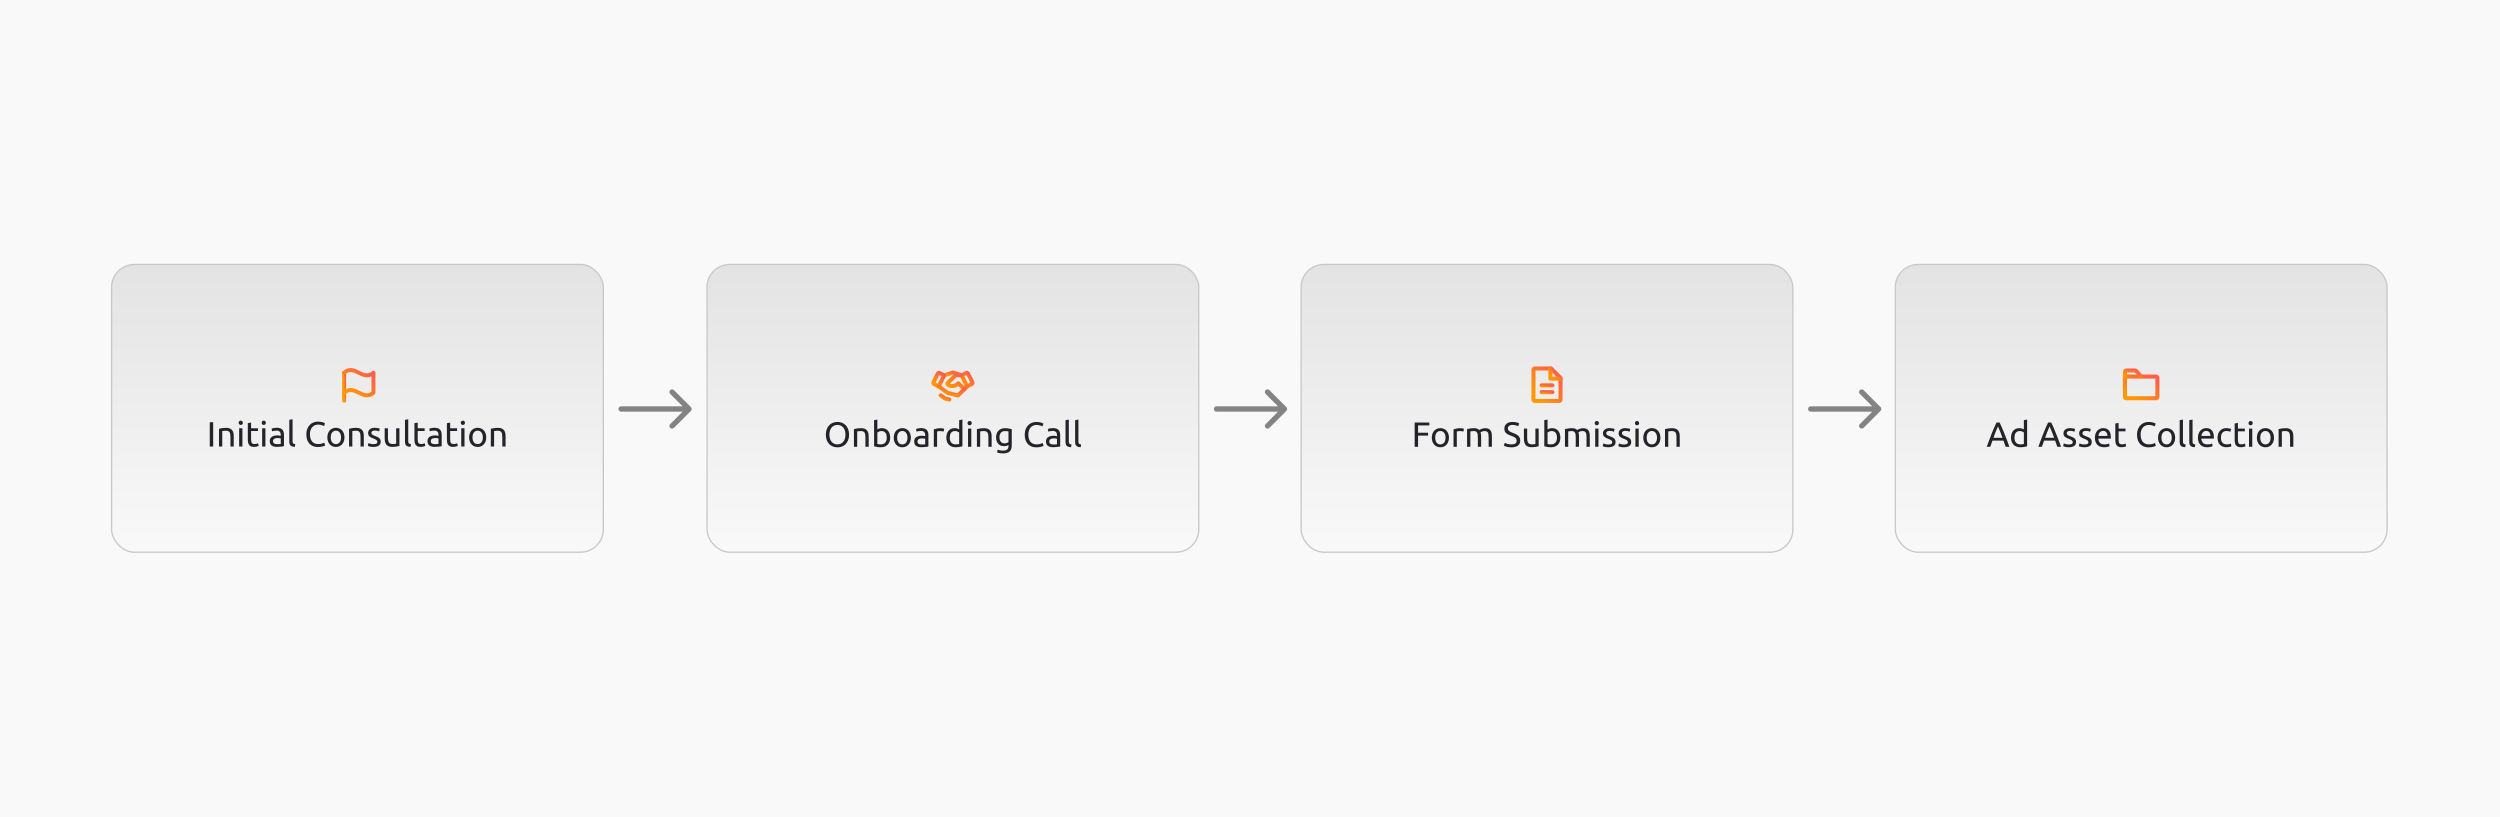 <svg width="1848" height="604" viewBox="0 0 1848 604" fill="none" xmlns="http://www.w3.org/2000/svg">
<rect width="1848" height="604" fill="#F9F9F9"/>
<rect x="82.492" y="195.492" width="363.491" height="212.687" rx="16.809" fill="url(#paint0_linear_111_577)"/>
<rect x="82.492" y="195.492" width="363.491" height="212.687" rx="16.809" stroke="#C8C8C8" stroke-width="0.985"/>
<g clip-path="url(#clip0_111_577)">
<path d="M254.392 296.19V275.512" stroke="url(#paint1_linear_111_577)" stroke-width="2.954" stroke-linecap="round" stroke-linejoin="round"/>
<path d="M254.392 290.282C262.269 283.46 268.177 297.105 276.054 290.282V275.512C268.177 282.335 262.269 268.69 254.392 275.512" stroke="url(#paint2_linear_111_577)" stroke-width="2.954" stroke-linecap="round" stroke-linejoin="round"/>
</g>
<path d="M155.06 312.068H157.578V330.052H155.06V312.068ZM161.874 316.947C162.428 316.808 163.163 316.661 164.08 316.506C164.997 316.35 166.052 316.272 167.246 316.272C168.319 316.272 169.21 316.428 169.919 316.739C170.628 317.033 171.191 317.457 171.606 318.011C172.038 318.547 172.341 319.196 172.514 319.957C172.687 320.718 172.774 321.557 172.774 322.474V330.052H170.36V322.993C170.36 322.163 170.3 321.454 170.179 320.865C170.075 320.277 169.893 319.801 169.634 319.438C169.374 319.075 169.028 318.815 168.596 318.659C168.163 318.486 167.627 318.4 166.987 318.4C166.727 318.4 166.459 318.409 166.182 318.426C165.905 318.443 165.637 318.469 165.378 318.504C165.135 318.521 164.91 318.547 164.703 318.582C164.513 318.616 164.374 318.642 164.288 318.659V330.052H161.874V316.947ZM179.189 330.052H176.776V316.557H179.189V330.052ZM177.97 314.118C177.537 314.118 177.165 313.98 176.854 313.703C176.56 313.409 176.413 313.019 176.413 312.535C176.413 312.05 176.56 311.67 176.854 311.393C177.165 311.099 177.537 310.952 177.97 310.952C178.402 310.952 178.766 311.099 179.06 311.393C179.371 311.67 179.527 312.05 179.527 312.535C179.527 313.019 179.371 313.409 179.06 313.703C178.766 313.98 178.402 314.118 177.97 314.118ZM185.598 316.557H190.71V318.582H185.598V324.81C185.598 325.485 185.65 326.047 185.753 326.497C185.857 326.929 186.013 327.275 186.221 327.535C186.428 327.777 186.688 327.95 186.999 328.054C187.311 328.158 187.674 328.21 188.089 328.21C188.816 328.21 189.395 328.132 189.828 327.976C190.278 327.803 190.589 327.682 190.762 327.613L191.229 329.611C190.987 329.732 190.563 329.879 189.958 330.052C189.352 330.243 188.66 330.338 187.881 330.338C186.964 330.338 186.203 330.225 185.598 330C185.009 329.758 184.534 329.403 184.17 328.936C183.807 328.469 183.548 327.898 183.392 327.224C183.253 326.531 183.184 325.736 183.184 324.836V312.794L185.598 312.379V316.557ZM196.195 330.052H193.781V316.557H196.195V330.052ZM194.975 314.118C194.543 314.118 194.171 313.98 193.859 313.703C193.565 313.409 193.418 313.019 193.418 312.535C193.418 312.05 193.565 311.67 193.859 311.393C194.171 311.099 194.543 310.952 194.975 310.952C195.408 310.952 195.771 311.099 196.065 311.393C196.377 311.67 196.532 312.05 196.532 312.535C196.532 313.019 196.377 313.409 196.065 313.703C195.771 313.98 195.408 314.118 194.975 314.118ZM204.913 328.313C205.484 328.313 205.985 328.305 206.418 328.288C206.868 328.253 207.24 328.201 207.534 328.132V324.109C207.361 324.023 207.075 323.954 206.678 323.902C206.297 323.833 205.83 323.798 205.276 323.798C204.913 323.798 204.524 323.824 204.108 323.876C203.71 323.928 203.338 324.04 202.992 324.213C202.664 324.369 202.387 324.594 202.162 324.888C201.937 325.165 201.825 325.537 201.825 326.004C201.825 326.869 202.101 327.474 202.655 327.82C203.209 328.149 203.961 328.313 204.913 328.313ZM204.705 316.22C205.674 316.22 206.487 316.35 207.145 316.609C207.819 316.852 208.356 317.206 208.754 317.673C209.169 318.123 209.463 318.668 209.636 319.308C209.809 319.931 209.896 320.623 209.896 321.384V329.819C209.688 329.853 209.394 329.905 209.013 329.974C208.65 330.026 208.235 330.078 207.767 330.13C207.3 330.182 206.79 330.225 206.236 330.26C205.7 330.312 205.164 330.338 204.627 330.338C203.866 330.338 203.165 330.26 202.525 330.104C201.885 329.948 201.331 329.706 200.864 329.378C200.397 329.031 200.034 328.582 199.774 328.028C199.515 327.474 199.385 326.808 199.385 326.03C199.385 325.286 199.532 324.646 199.826 324.109C200.138 323.573 200.553 323.14 201.072 322.812C201.591 322.483 202.197 322.241 202.889 322.085C203.581 321.929 204.307 321.852 205.069 321.852C205.311 321.852 205.562 321.869 205.821 321.903C206.081 321.921 206.323 321.955 206.548 322.007C206.79 322.042 206.998 322.076 207.171 322.111C207.344 322.146 207.465 322.172 207.534 322.189V321.514C207.534 321.116 207.491 320.727 207.404 320.346C207.318 319.948 207.162 319.602 206.937 319.308C206.712 318.997 206.401 318.755 206.003 318.582C205.622 318.391 205.12 318.296 204.498 318.296C203.702 318.296 203.001 318.357 202.395 318.478C201.807 318.582 201.366 318.694 201.072 318.815L200.787 316.817C201.098 316.679 201.617 316.549 202.344 316.428C203.07 316.289 203.857 316.22 204.705 316.22ZM217.952 330.312C216.465 330.277 215.409 329.957 214.786 329.352C214.164 328.746 213.852 327.803 213.852 326.523V310.329L216.266 309.914V326.134C216.266 326.531 216.3 326.86 216.369 327.12C216.439 327.379 216.551 327.587 216.707 327.743C216.862 327.898 217.07 328.019 217.33 328.106C217.589 328.175 217.909 328.236 218.29 328.288L217.952 330.312ZM234.896 330.442C233.633 330.442 232.482 330.234 231.444 329.819C230.406 329.403 229.515 328.798 228.771 328.002C228.027 327.206 227.448 326.229 227.032 325.07C226.635 323.893 226.436 322.552 226.436 321.047C226.436 319.542 226.661 318.21 227.11 317.05C227.577 315.874 228.2 314.888 228.979 314.092C229.757 313.296 230.666 312.691 231.704 312.275C232.742 311.86 233.849 311.653 235.026 311.653C235.77 311.653 236.436 311.704 237.024 311.808C237.629 311.912 238.148 312.033 238.581 312.172C239.031 312.31 239.394 312.448 239.671 312.587C239.948 312.725 240.138 312.829 240.242 312.898L239.515 314.974C239.359 314.871 239.135 314.758 238.84 314.637C238.546 314.516 238.209 314.395 237.828 314.274C237.465 314.153 237.058 314.057 236.609 313.988C236.176 313.902 235.735 313.858 235.285 313.858C234.334 313.858 233.477 314.023 232.716 314.352C231.955 314.68 231.306 315.156 230.77 315.779C230.233 316.402 229.818 317.163 229.524 318.063C229.247 318.945 229.109 319.94 229.109 321.047C229.109 322.12 229.23 323.097 229.472 323.98C229.731 324.862 230.112 325.623 230.614 326.263C231.116 326.886 231.738 327.371 232.482 327.717C233.244 328.063 234.126 328.236 235.129 328.236C236.289 328.236 237.249 328.115 238.01 327.872C238.771 327.63 239.342 327.414 239.723 327.224L240.372 329.3C240.25 329.386 240.034 329.499 239.723 329.637C239.411 329.758 239.022 329.879 238.555 330C238.088 330.121 237.543 330.225 236.92 330.312C236.297 330.398 235.622 330.442 234.896 330.442ZM254.631 323.305C254.631 324.377 254.475 325.346 254.164 326.211C253.853 327.076 253.411 327.82 252.841 328.443C252.287 329.066 251.621 329.551 250.842 329.897C250.064 330.225 249.216 330.39 248.299 330.39C247.382 330.39 246.534 330.225 245.756 329.897C244.977 329.551 244.302 329.066 243.732 328.443C243.178 327.82 242.745 327.076 242.434 326.211C242.123 325.346 241.967 324.377 241.967 323.305C241.967 322.249 242.123 321.289 242.434 320.424C242.745 319.542 243.178 318.789 243.732 318.166C244.302 317.544 244.977 317.068 245.756 316.739C246.534 316.393 247.382 316.22 248.299 316.22C249.216 316.22 250.064 316.393 250.842 316.739C251.621 317.068 252.287 317.544 252.841 318.166C253.411 318.789 253.853 319.542 254.164 320.424C254.475 321.289 254.631 322.249 254.631 323.305ZM252.114 323.305C252.114 321.782 251.768 320.58 251.076 319.698C250.401 318.798 249.475 318.348 248.299 318.348C247.123 318.348 246.188 318.798 245.496 319.698C244.821 320.58 244.484 321.782 244.484 323.305C244.484 324.827 244.821 326.038 245.496 326.938C246.188 327.82 247.123 328.262 248.299 328.262C249.475 328.262 250.401 327.82 251.076 326.938C251.768 326.038 252.114 324.827 252.114 323.305ZM258.027 316.947C258.58 316.808 259.316 316.661 260.233 316.506C261.15 316.35 262.205 316.272 263.399 316.272C264.471 316.272 265.362 316.428 266.072 316.739C266.781 317.033 267.343 317.457 267.759 318.011C268.191 318.547 268.494 319.196 268.667 319.957C268.84 320.718 268.926 321.557 268.926 322.474V330.052H266.513V322.993C266.513 322.163 266.452 321.454 266.331 320.865C266.228 320.277 266.046 319.801 265.786 319.438C265.527 319.075 265.181 318.815 264.748 318.659C264.316 318.486 263.779 318.4 263.139 318.4C262.88 318.4 262.612 318.409 262.335 318.426C262.058 318.443 261.79 318.469 261.53 318.504C261.288 318.521 261.063 318.547 260.856 318.582C260.665 318.616 260.527 318.642 260.44 318.659V330.052H258.027V316.947ZM276.069 328.313C277.055 328.313 277.782 328.184 278.249 327.924C278.733 327.665 278.975 327.249 278.975 326.679C278.975 326.09 278.742 325.623 278.275 325.277C277.808 324.931 277.038 324.542 275.965 324.109C275.446 323.902 274.944 323.694 274.46 323.486C273.993 323.262 273.586 323.002 273.24 322.708C272.894 322.414 272.617 322.059 272.41 321.644C272.202 321.229 272.098 320.718 272.098 320.113C272.098 318.919 272.539 317.976 273.422 317.284C274.304 316.575 275.507 316.22 277.029 316.22C277.41 316.22 277.79 316.246 278.171 316.298C278.552 316.333 278.906 316.384 279.235 316.454C279.564 316.506 279.849 316.566 280.091 316.635C280.351 316.704 280.55 316.765 280.688 316.817L280.247 318.893C279.988 318.755 279.581 318.616 279.027 318.478C278.474 318.322 277.808 318.244 277.029 318.244C276.354 318.244 275.766 318.383 275.264 318.659C274.763 318.919 274.512 319.334 274.512 319.905C274.512 320.199 274.564 320.459 274.667 320.684C274.789 320.909 274.962 321.116 275.186 321.307C275.429 321.48 275.723 321.644 276.069 321.8C276.415 321.955 276.83 322.12 277.315 322.293C277.955 322.535 278.526 322.777 279.027 323.019C279.529 323.244 279.953 323.512 280.299 323.824C280.662 324.135 280.939 324.516 281.129 324.966C281.32 325.398 281.415 325.935 281.415 326.575C281.415 327.82 280.948 328.763 280.013 329.403C279.097 330.044 277.782 330.364 276.069 330.364C274.875 330.364 273.941 330.26 273.266 330.052C272.591 329.862 272.133 329.715 271.891 329.611L272.332 327.535C272.609 327.639 273.05 327.794 273.655 328.002C274.261 328.21 275.065 328.313 276.069 328.313ZM295.255 329.663C294.701 329.801 293.966 329.948 293.049 330.104C292.149 330.26 291.102 330.338 289.909 330.338C288.87 330.338 287.997 330.191 287.287 329.897C286.578 329.585 286.007 329.153 285.575 328.599C285.142 328.045 284.831 327.397 284.64 326.653C284.45 325.891 284.355 325.052 284.355 324.135V316.557H286.768V323.616C286.768 325.26 287.028 326.436 287.547 327.146C288.066 327.855 288.94 328.21 290.168 328.21C290.428 328.21 290.696 328.201 290.973 328.184C291.249 328.166 291.509 328.149 291.751 328.132C291.993 328.097 292.21 328.071 292.4 328.054C292.608 328.019 292.755 327.985 292.841 327.95V316.557H295.255V329.663ZM303.461 330.312C301.973 330.277 300.918 329.957 300.295 329.352C299.672 328.746 299.361 327.803 299.361 326.523V310.329L301.774 309.914V326.134C301.774 326.531 301.809 326.86 301.878 327.12C301.947 327.379 302.06 327.587 302.215 327.743C302.371 327.898 302.579 328.019 302.838 328.106C303.098 328.175 303.418 328.236 303.798 328.288L303.461 330.312ZM308.766 316.557H313.879V318.582H308.766V324.81C308.766 325.485 308.818 326.047 308.922 326.497C309.026 326.929 309.182 327.275 309.389 327.535C309.597 327.777 309.856 327.95 310.168 328.054C310.479 328.158 310.843 328.21 311.258 328.21C311.984 328.21 312.564 328.132 312.997 327.976C313.446 327.803 313.758 327.682 313.931 327.613L314.398 329.611C314.156 329.732 313.732 329.879 313.126 330.052C312.521 330.243 311.829 330.338 311.05 330.338C310.133 330.338 309.372 330.225 308.766 330C308.178 329.758 307.702 329.403 307.339 328.936C306.976 328.469 306.716 327.898 306.561 327.224C306.422 326.531 306.353 325.736 306.353 324.836V312.794L308.766 312.379V316.557ZM321.518 328.313C322.089 328.313 322.59 328.305 323.023 328.288C323.473 328.253 323.845 328.201 324.139 328.132V324.109C323.966 324.023 323.68 323.954 323.282 323.902C322.902 323.833 322.435 323.798 321.881 323.798C321.518 323.798 321.128 323.824 320.713 323.876C320.315 323.928 319.943 324.04 319.597 324.213C319.268 324.369 318.992 324.594 318.767 324.888C318.542 325.165 318.429 325.537 318.429 326.004C318.429 326.869 318.706 327.474 319.26 327.82C319.813 328.149 320.566 328.313 321.518 328.313ZM321.31 316.22C322.279 316.22 323.092 316.35 323.749 316.609C324.424 316.852 324.96 317.206 325.358 317.673C325.774 318.123 326.068 318.668 326.241 319.308C326.414 319.931 326.5 320.623 326.5 321.384V329.819C326.293 329.853 325.999 329.905 325.618 329.974C325.255 330.026 324.839 330.078 324.372 330.13C323.905 330.182 323.395 330.225 322.841 330.26C322.305 330.312 321.768 330.338 321.232 330.338C320.471 330.338 319.77 330.26 319.13 330.104C318.49 329.948 317.936 329.706 317.469 329.378C317.002 329.031 316.639 328.582 316.379 328.028C316.12 327.474 315.99 326.808 315.99 326.03C315.99 325.286 316.137 324.646 316.431 324.109C316.742 323.573 317.158 323.14 317.677 322.812C318.196 322.483 318.801 322.241 319.493 322.085C320.185 321.929 320.912 321.852 321.673 321.852C321.916 321.852 322.166 321.869 322.426 321.903C322.685 321.921 322.928 321.955 323.153 322.007C323.395 322.042 323.602 322.076 323.775 322.111C323.948 322.146 324.069 322.172 324.139 322.189V321.514C324.139 321.116 324.095 320.727 324.009 320.346C323.922 319.948 323.767 319.602 323.542 319.308C323.317 318.997 323.005 318.755 322.608 318.582C322.227 318.391 321.725 318.296 321.102 318.296C320.307 318.296 319.606 318.357 319 318.478C318.412 318.582 317.971 318.694 317.677 318.815L317.391 316.817C317.703 316.679 318.222 316.549 318.948 316.428C319.675 316.289 320.462 316.22 321.31 316.22ZM332.767 316.557H337.879V318.582H332.767V324.81C332.767 325.485 332.818 326.047 332.922 326.497C333.026 326.929 333.182 327.275 333.389 327.535C333.597 327.777 333.857 327.95 334.168 328.054C334.479 328.158 334.843 328.21 335.258 328.21C335.985 328.21 336.564 328.132 336.997 327.976C337.447 327.803 337.758 327.682 337.931 327.613L338.398 329.611C338.156 329.732 337.732 329.879 337.126 330.052C336.521 330.243 335.829 330.338 335.05 330.338C334.133 330.338 333.372 330.225 332.767 330C332.178 329.758 331.703 329.403 331.339 328.936C330.976 328.469 330.716 327.898 330.561 327.224C330.422 326.531 330.353 325.736 330.353 324.836V312.794L332.767 312.379V316.557ZM343.364 330.052H340.95V316.557H343.364V330.052ZM342.144 314.118C341.712 314.118 341.34 313.98 341.028 313.703C340.734 313.409 340.587 313.019 340.587 312.535C340.587 312.05 340.734 311.67 341.028 311.393C341.34 311.099 341.712 310.952 342.144 310.952C342.577 310.952 342.94 311.099 343.234 311.393C343.545 311.67 343.701 312.05 343.701 312.535C343.701 313.019 343.545 313.409 343.234 313.703C342.94 313.98 342.577 314.118 342.144 314.118ZM359.426 323.305C359.426 324.377 359.27 325.346 358.959 326.211C358.647 327.076 358.206 327.82 357.635 328.443C357.082 329.066 356.416 329.551 355.637 329.897C354.858 330.225 354.011 330.39 353.094 330.39C352.177 330.39 351.329 330.225 350.551 329.897C349.772 329.551 349.097 329.066 348.526 328.443C347.973 327.82 347.54 327.076 347.229 326.211C346.917 325.346 346.762 324.377 346.762 323.305C346.762 322.249 346.917 321.289 347.229 320.424C347.54 319.542 347.973 318.789 348.526 318.166C349.097 317.544 349.772 317.068 350.551 316.739C351.329 316.393 352.177 316.22 353.094 316.22C354.011 316.22 354.858 316.393 355.637 316.739C356.416 317.068 357.082 317.544 357.635 318.166C358.206 318.789 358.647 319.542 358.959 320.424C359.27 321.289 359.426 322.249 359.426 323.305ZM356.909 323.305C356.909 321.782 356.563 320.58 355.871 319.698C355.196 318.798 354.27 318.348 353.094 318.348C351.917 318.348 350.983 318.798 350.291 319.698C349.616 320.58 349.279 321.782 349.279 323.305C349.279 324.827 349.616 326.038 350.291 326.938C350.983 327.82 351.917 328.262 353.094 328.262C354.27 328.262 355.196 327.82 355.871 326.938C356.563 326.038 356.909 324.827 356.909 323.305ZM362.822 316.947C363.375 316.808 364.111 316.661 365.027 316.506C365.944 316.35 367 316.272 368.194 316.272C369.266 316.272 370.157 316.428 370.867 316.739C371.576 317.033 372.138 317.457 372.553 318.011C372.986 318.547 373.289 319.196 373.462 319.957C373.635 320.718 373.721 321.557 373.721 322.474V330.052H371.308V322.993C371.308 322.163 371.247 321.454 371.126 320.865C371.022 320.277 370.841 319.801 370.581 319.438C370.322 319.075 369.976 318.815 369.543 318.659C369.111 318.486 368.574 318.4 367.934 318.4C367.675 318.4 367.406 318.409 367.13 318.426C366.853 318.443 366.585 318.469 366.325 318.504C366.083 318.521 365.858 318.547 365.65 318.582C365.46 318.616 365.322 318.642 365.235 318.659V330.052H362.822V316.947Z" fill="#23232A"/>
<rect x="522.636" y="195.492" width="363.491" height="212.687" rx="16.809" fill="url(#paint3_linear_111_577)"/>
<rect x="522.636" y="195.492" width="363.491" height="212.687" rx="16.809" stroke="#C8C8C8" stroke-width="0.985"/>
<g clip-path="url(#clip1_111_577)">
<path d="M697.967 277.453L704.382 275.374L710.797 277.453" stroke="url(#paint4_linear_111_577)" stroke-width="3" stroke-linecap="round" stroke-linejoin="round"/>
<path d="M693.178 276.176L689.988 282.559C689.869 282.796 689.85 283.07 689.933 283.322C690.017 283.573 690.197 283.781 690.434 283.9L693.882 285.624L697.967 277.453L694.52 275.73C694.403 275.671 694.275 275.636 694.144 275.627C694.013 275.617 693.881 275.634 693.757 275.675C693.632 275.717 693.517 275.782 693.417 275.868C693.318 275.954 693.237 276.059 693.178 276.176Z" stroke="url(#paint5_linear_111_577)" stroke-width="3" stroke-linecap="round" stroke-linejoin="round"/>
<path d="M714.882 285.624L718.329 283.9C718.566 283.781 718.746 283.573 718.83 283.322C718.914 283.07 718.894 282.796 718.776 282.559L715.586 276.176C715.527 276.059 715.445 275.954 715.346 275.868C715.247 275.782 715.132 275.717 715.007 275.675C714.882 275.634 714.751 275.617 714.62 275.627C714.488 275.636 714.361 275.671 714.243 275.73L710.797 277.453L714.882 285.624Z" stroke="url(#paint6_linear_111_577)" stroke-width="3" stroke-linecap="round" stroke-linejoin="round"/>
<path d="M710.552 277.374H706.382L700.674 282.91C700.568 283.016 700.487 283.145 700.438 283.286C700.388 283.428 700.371 283.579 700.387 283.728C700.404 283.877 700.454 284.021 700.533 284.148C700.613 284.275 700.72 284.383 700.847 284.463C703.036 285.862 706.007 285.765 708.382 283.374L712.882 287.624L714.882 285.624" stroke="url(#paint7_linear_111_577)" stroke-width="3" stroke-linecap="round" stroke-linejoin="round"/>
<path d="M712.882 287.624L708.132 292.374L700.382 290.374L693.882 285.624" stroke="url(#paint8_linear_111_577)" stroke-width="3" stroke-linecap="round" stroke-linejoin="round"/>
<path d="M701.748 295.374L698.423 294.515L695.382 292.294" stroke="url(#paint9_linear_111_577)" stroke-width="3" stroke-linecap="round" stroke-linejoin="round"/>
</g>
<path d="M610.457 321.292C610.457 319.752 610.682 318.394 611.132 317.218C611.599 316.041 612.221 315.064 613 314.285C613.796 313.489 614.713 312.892 615.751 312.495C616.806 312.097 617.922 311.898 619.099 311.898C620.258 311.898 621.348 312.097 622.369 312.495C623.407 312.892 624.315 313.489 625.093 314.285C625.872 315.064 626.486 316.041 626.936 317.218C627.403 318.394 627.637 319.752 627.637 321.292C627.637 322.832 627.403 324.19 626.936 325.367C626.486 326.543 625.872 327.529 625.093 328.325C624.315 329.104 623.407 329.692 622.369 330.09C621.348 330.488 620.258 330.687 619.099 330.687C617.922 330.687 616.806 330.488 615.751 330.09C614.713 329.692 613.796 329.104 613 328.325C612.221 327.529 611.599 326.543 611.132 325.367C610.682 324.19 610.457 322.832 610.457 321.292ZM613.104 321.292C613.104 322.382 613.242 323.377 613.519 324.277C613.796 325.159 614.185 325.912 614.687 326.534C615.206 327.157 615.829 327.642 616.555 327.988C617.299 328.316 618.13 328.481 619.047 328.481C619.964 328.481 620.786 328.316 621.512 327.988C622.239 327.642 622.853 327.157 623.355 326.534C623.874 325.912 624.272 325.159 624.548 324.277C624.825 323.377 624.964 322.382 624.964 321.292C624.964 320.202 624.825 319.216 624.548 318.334C624.272 317.434 623.874 316.673 623.355 316.05C622.853 315.427 622.239 314.951 621.512 314.623C620.786 314.277 619.964 314.104 619.047 314.104C618.13 314.104 617.299 314.277 616.555 314.623C615.829 314.951 615.206 315.427 614.687 316.05C614.185 316.673 613.796 317.434 613.519 318.334C613.242 319.216 613.104 320.202 613.104 321.292ZM631.226 317.192C631.78 317.053 632.515 316.906 633.432 316.751C634.349 316.595 635.405 316.517 636.598 316.517C637.671 316.517 638.562 316.673 639.271 316.984C639.981 317.278 640.543 317.702 640.958 318.256C641.391 318.792 641.694 319.441 641.867 320.202C642.04 320.963 642.126 321.803 642.126 322.719V330.297H639.713V323.239C639.713 322.408 639.652 321.699 639.531 321.11C639.427 320.522 639.245 320.046 638.986 319.683C638.726 319.32 638.38 319.06 637.948 318.905C637.515 318.732 636.979 318.645 636.339 318.645C636.079 318.645 635.811 318.654 635.534 318.671C635.258 318.688 634.989 318.714 634.73 318.749C634.488 318.766 634.263 318.792 634.055 318.827C633.865 318.861 633.726 318.887 633.64 318.905V330.297H631.226V317.192ZM648.542 317.399C648.836 317.209 649.277 317.01 649.865 316.803C650.471 316.595 651.163 316.491 651.941 316.491C652.91 316.491 653.767 316.664 654.511 317.01C655.272 317.356 655.912 317.841 656.431 318.463C656.95 319.086 657.339 319.83 657.599 320.695C657.876 321.56 658.014 322.512 658.014 323.55C658.014 324.64 657.85 325.626 657.521 326.508C657.21 327.373 656.76 328.109 656.172 328.714C655.583 329.32 654.874 329.787 654.043 330.116C653.213 330.444 652.279 330.609 651.241 330.609C650.116 330.609 649.121 330.531 648.256 330.375C647.391 330.22 646.682 330.064 646.128 329.908V310.574L648.542 310.159V317.399ZM648.542 328.195C648.784 328.264 649.121 328.334 649.554 328.403C650.004 328.455 650.557 328.481 651.215 328.481C652.512 328.481 653.55 328.057 654.329 327.209C655.108 326.344 655.497 325.124 655.497 323.55C655.497 322.858 655.428 322.209 655.289 321.604C655.151 320.998 654.926 320.479 654.614 320.046C654.303 319.597 653.896 319.251 653.395 319.008C652.91 318.749 652.322 318.619 651.63 318.619C650.973 318.619 650.367 318.732 649.813 318.957C649.26 319.181 648.836 319.415 648.542 319.657V328.195ZM673.322 323.55C673.322 324.623 673.166 325.591 672.855 326.457C672.544 327.322 672.102 328.066 671.531 328.688C670.978 329.311 670.312 329.796 669.533 330.142C668.755 330.47 667.907 330.635 666.99 330.635C666.073 330.635 665.225 330.47 664.447 330.142C663.668 329.796 662.993 329.311 662.422 328.688C661.869 328.066 661.436 327.322 661.125 326.457C660.813 325.591 660.658 324.623 660.658 323.55C660.658 322.495 660.813 321.534 661.125 320.669C661.436 319.787 661.869 319.034 662.422 318.412C662.993 317.789 663.668 317.313 664.447 316.984C665.225 316.638 666.073 316.465 666.99 316.465C667.907 316.465 668.755 316.638 669.533 316.984C670.312 317.313 670.978 317.789 671.531 318.412C672.102 319.034 672.544 319.787 672.855 320.669C673.166 321.534 673.322 322.495 673.322 323.55ZM670.805 323.55C670.805 322.027 670.459 320.825 669.767 319.943C669.092 319.043 668.166 318.593 666.99 318.593C665.813 318.593 664.879 319.043 664.187 319.943C663.512 320.825 663.175 322.027 663.175 323.55C663.175 325.072 663.512 326.284 664.187 327.183C664.879 328.066 665.813 328.507 666.99 328.507C668.166 328.507 669.092 328.066 669.767 327.183C670.459 326.284 670.805 325.072 670.805 323.55ZM681.285 328.559C681.856 328.559 682.358 328.55 682.79 328.533C683.24 328.498 683.612 328.446 683.906 328.377V324.354C683.733 324.268 683.448 324.199 683.05 324.147C682.669 324.078 682.202 324.043 681.648 324.043C681.285 324.043 680.896 324.069 680.481 324.121C680.083 324.173 679.711 324.285 679.365 324.458C679.036 324.614 678.759 324.839 678.534 325.133C678.309 325.41 678.197 325.782 678.197 326.249C678.197 327.114 678.474 327.72 679.027 328.066C679.581 328.394 680.334 328.559 681.285 328.559ZM681.078 316.465C682.046 316.465 682.86 316.595 683.517 316.854C684.192 317.097 684.728 317.451 685.126 317.918C685.541 318.368 685.835 318.913 686.008 319.553C686.181 320.176 686.268 320.868 686.268 321.63V330.064C686.06 330.098 685.766 330.15 685.386 330.22C685.022 330.271 684.607 330.323 684.14 330.375C683.673 330.427 683.162 330.47 682.609 330.505C682.072 330.557 681.536 330.583 681 330.583C680.238 330.583 679.538 330.505 678.898 330.349C678.257 330.194 677.704 329.951 677.237 329.623C676.77 329.277 676.406 328.827 676.147 328.273C675.887 327.72 675.757 327.053 675.757 326.275C675.757 325.531 675.905 324.891 676.199 324.354C676.51 323.818 676.925 323.386 677.444 323.057C677.963 322.728 678.569 322.486 679.261 322.33C679.953 322.175 680.68 322.097 681.441 322.097C681.683 322.097 681.934 322.114 682.193 322.149C682.453 322.166 682.695 322.2 682.92 322.252C683.162 322.287 683.37 322.322 683.543 322.356C683.716 322.391 683.837 322.417 683.906 322.434V321.759C683.906 321.361 683.863 320.972 683.777 320.591C683.69 320.194 683.534 319.848 683.309 319.553C683.084 319.242 682.773 319 682.375 318.827C681.995 318.636 681.493 318.541 680.87 318.541C680.074 318.541 679.373 318.602 678.768 318.723C678.18 318.827 677.738 318.939 677.444 319.06L677.159 317.062C677.47 316.924 677.989 316.794 678.716 316.673C679.443 316.534 680.23 316.465 681.078 316.465ZM695.259 316.517C695.467 316.517 695.7 316.534 695.96 316.569C696.237 316.586 696.505 316.621 696.764 316.673C697.024 316.707 697.257 316.751 697.465 316.803C697.69 316.837 697.854 316.872 697.958 316.906L697.543 319.008C697.353 318.939 697.032 318.861 696.583 318.775C696.15 318.671 695.588 318.619 694.896 318.619C694.446 318.619 693.996 318.671 693.546 318.775C693.114 318.861 692.828 318.922 692.69 318.957V330.297H690.276V317.373C690.847 317.166 691.557 316.976 692.404 316.803C693.252 316.612 694.204 316.517 695.259 316.517ZM709.007 319.657C708.713 319.415 708.289 319.181 707.735 318.957C707.181 318.732 706.576 318.619 705.919 318.619C705.226 318.619 704.63 318.749 704.128 319.008C703.643 319.251 703.245 319.597 702.934 320.046C702.623 320.479 702.398 320.998 702.259 321.604C702.121 322.209 702.052 322.858 702.052 323.55C702.052 325.124 702.441 326.344 703.22 327.209C703.998 328.057 705.036 328.481 706.334 328.481C706.991 328.481 707.536 328.455 707.969 328.403C708.419 328.334 708.765 328.264 709.007 328.195V319.657ZM709.007 310.574L711.42 310.159V329.908C710.867 330.064 710.157 330.22 709.292 330.375C708.427 330.531 707.432 330.609 706.308 330.609C705.27 330.609 704.335 330.444 703.505 330.116C702.675 329.787 701.965 329.32 701.377 328.714C700.789 328.109 700.33 327.373 700.002 326.508C699.69 325.626 699.534 324.64 699.534 323.55C699.534 322.512 699.664 321.56 699.924 320.695C700.2 319.83 700.598 319.086 701.117 318.463C701.636 317.841 702.268 317.356 703.012 317.01C703.773 316.664 704.638 316.491 705.607 316.491C706.386 316.491 707.069 316.595 707.657 316.803C708.263 317.01 708.713 317.209 709.007 317.399V310.574ZM717.983 330.297H715.569V316.803H717.983V330.297ZM716.763 314.363C716.33 314.363 715.958 314.225 715.647 313.948C715.353 313.654 715.206 313.264 715.206 312.78C715.206 312.296 715.353 311.915 715.647 311.638C715.958 311.344 716.33 311.197 716.763 311.197C717.195 311.197 717.559 311.344 717.853 311.638C718.164 311.915 718.32 312.296 718.32 312.78C718.32 313.264 718.164 313.654 717.853 313.948C717.559 314.225 717.195 314.363 716.763 314.363ZM722.133 317.192C722.687 317.053 723.422 316.906 724.339 316.751C725.256 316.595 726.311 316.517 727.505 316.517C728.578 316.517 729.469 316.673 730.178 316.984C730.887 317.278 731.45 317.702 731.865 318.256C732.297 318.792 732.6 319.441 732.773 320.202C732.946 320.963 733.033 321.803 733.033 322.719V330.297H730.619V323.239C730.619 322.408 730.559 321.699 730.437 321.11C730.334 320.522 730.152 320.046 729.893 319.683C729.633 319.32 729.287 319.06 728.854 318.905C728.422 318.732 727.886 318.645 727.245 318.645C726.986 318.645 726.718 318.654 726.441 318.671C726.164 318.688 725.896 318.714 725.636 318.749C725.394 318.766 725.169 318.792 724.962 318.827C724.771 318.861 724.633 318.887 724.546 318.905V330.297H722.133V317.192ZM745.495 328.948C745.287 329.086 744.881 329.268 744.275 329.493C743.687 329.7 742.995 329.804 742.199 329.804C741.386 329.804 740.616 329.675 739.89 329.415C739.18 329.155 738.557 328.758 738.021 328.221C737.485 327.668 737.061 326.984 736.749 326.171C736.438 325.358 736.282 324.389 736.282 323.264C736.282 322.278 736.429 321.379 736.723 320.566C737.018 319.735 737.441 319.026 737.995 318.437C738.566 317.832 739.258 317.365 740.071 317.036C740.884 316.69 741.801 316.517 742.822 316.517C743.947 316.517 744.924 316.604 745.755 316.777C746.602 316.932 747.312 317.079 747.883 317.218V329.259C747.883 331.335 747.346 332.841 746.274 333.775C745.201 334.709 743.575 335.176 741.395 335.176C740.547 335.176 739.742 335.107 738.981 334.969C738.237 334.83 737.589 334.666 737.035 334.476L737.476 332.373C737.96 332.564 738.549 332.728 739.241 332.867C739.95 333.022 740.685 333.1 741.447 333.1C742.883 333.1 743.912 332.815 744.535 332.244C745.175 331.673 745.495 330.764 745.495 329.519V328.948ZM745.469 318.931C745.227 318.861 744.898 318.801 744.483 318.749C744.085 318.68 743.54 318.645 742.848 318.645C741.55 318.645 740.547 319.069 739.838 319.917C739.146 320.764 738.8 321.889 738.8 323.29C738.8 324.069 738.895 324.735 739.085 325.289C739.293 325.842 739.561 326.301 739.89 326.664C740.236 327.027 740.625 327.296 741.057 327.469C741.507 327.642 741.966 327.728 742.433 327.728C743.073 327.728 743.661 327.642 744.198 327.469C744.734 327.278 745.158 327.062 745.469 326.82V318.931ZM765.934 330.687C764.671 330.687 763.52 330.479 762.482 330.064C761.444 329.649 760.553 329.043 759.809 328.247C759.065 327.451 758.486 326.474 758.07 325.315C757.673 324.138 757.474 322.797 757.474 321.292C757.474 319.787 757.698 318.455 758.148 317.296C758.615 316.119 759.238 315.133 760.017 314.337C760.795 313.541 761.704 312.936 762.742 312.521C763.78 312.105 764.887 311.898 766.064 311.898C766.808 311.898 767.474 311.95 768.062 312.053C768.667 312.157 769.186 312.278 769.619 312.417C770.069 312.555 770.432 312.694 770.709 312.832C770.986 312.97 771.176 313.074 771.28 313.143L770.553 315.219C770.397 315.116 770.173 315.003 769.878 314.882C769.584 314.761 769.247 314.64 768.866 314.519C768.503 314.398 768.096 314.303 767.647 314.233C767.214 314.147 766.773 314.104 766.323 314.104C765.372 314.104 764.515 314.268 763.754 314.597C762.993 314.925 762.344 315.401 761.807 316.024C761.271 316.647 760.856 317.408 760.562 318.308C760.285 319.19 760.147 320.185 760.147 321.292C760.147 322.365 760.268 323.342 760.51 324.225C760.769 325.107 761.15 325.868 761.652 326.508C762.154 327.131 762.776 327.616 763.52 327.962C764.282 328.308 765.164 328.481 766.167 328.481C767.327 328.481 768.287 328.36 769.048 328.117C769.809 327.875 770.38 327.659 770.761 327.469L771.41 329.545C771.288 329.631 771.072 329.744 770.761 329.882C770.449 330.003 770.06 330.124 769.593 330.245C769.126 330.367 768.581 330.47 767.958 330.557C767.335 330.643 766.66 330.687 765.934 330.687ZM778.705 328.559C779.276 328.559 779.778 328.55 780.21 328.533C780.66 328.498 781.032 328.446 781.326 328.377V324.354C781.153 324.268 780.868 324.199 780.47 324.147C780.089 324.078 779.622 324.043 779.068 324.043C778.705 324.043 778.316 324.069 777.901 324.121C777.503 324.173 777.131 324.285 776.785 324.458C776.456 324.614 776.179 324.839 775.954 325.133C775.729 325.41 775.617 325.782 775.617 326.249C775.617 327.114 775.894 327.72 776.447 328.066C777.001 328.394 777.753 328.559 778.705 328.559ZM778.497 316.465C779.466 316.465 780.279 316.595 780.937 316.854C781.612 317.097 782.148 317.451 782.546 317.918C782.961 318.368 783.255 318.913 783.428 319.553C783.601 320.176 783.688 320.868 783.688 321.63V330.064C783.48 330.098 783.186 330.15 782.805 330.22C782.442 330.271 782.027 330.323 781.56 330.375C781.093 330.427 780.582 330.47 780.029 330.505C779.492 330.557 778.956 330.583 778.42 330.583C777.658 330.583 776.958 330.505 776.317 330.349C775.677 330.194 775.124 329.951 774.657 329.623C774.189 329.277 773.826 328.827 773.567 328.273C773.307 327.72 773.177 327.053 773.177 326.275C773.177 325.531 773.324 324.891 773.619 324.354C773.93 323.818 774.345 323.386 774.864 323.057C775.383 322.728 775.989 322.486 776.681 322.33C777.373 322.175 778.1 322.097 778.861 322.097C779.103 322.097 779.354 322.114 779.613 322.149C779.873 322.166 780.115 322.2 780.34 322.252C780.582 322.287 780.79 322.322 780.963 322.356C781.136 322.391 781.257 322.417 781.326 322.434V321.759C781.326 321.361 781.283 320.972 781.196 320.591C781.11 320.194 780.954 319.848 780.729 319.553C780.504 319.242 780.193 319 779.795 318.827C779.414 318.636 778.913 318.541 778.29 318.541C777.494 318.541 776.793 318.602 776.188 318.723C775.599 318.827 775.158 318.939 774.864 319.06L774.579 317.062C774.89 316.924 775.409 316.794 776.136 316.673C776.862 316.534 777.65 316.465 778.497 316.465ZM791.745 330.557C790.257 330.522 789.201 330.202 788.579 329.597C787.956 328.991 787.644 328.048 787.644 326.768V310.574L790.058 310.159V326.379C790.058 326.777 790.092 327.105 790.162 327.365C790.231 327.624 790.343 327.832 790.499 327.988C790.655 328.143 790.862 328.264 791.122 328.351C791.381 328.42 791.701 328.481 792.082 328.533L791.745 330.557ZM798.841 330.557C797.353 330.522 796.298 330.202 795.675 329.597C795.052 328.991 794.74 328.048 794.74 326.768V310.574L797.154 310.159V326.379C797.154 326.777 797.189 327.105 797.258 327.365C797.327 327.624 797.439 327.832 797.595 327.988C797.751 328.143 797.958 328.264 798.218 328.351C798.478 328.42 798.798 328.481 799.178 328.533L798.841 330.557Z" fill="#23232A"/>
<rect x="961.796" y="195.492" width="363.491" height="212.687" rx="16.809" fill="url(#paint10_linear_111_577)"/>
<rect x="961.796" y="195.492" width="363.491" height="212.687" rx="16.809" stroke="#C8C8C8" stroke-width="0.985"/>
<g clip-path="url(#clip2_111_577)">
<path d="M1152.54 296.374H1134.54C1134.28 296.374 1134.02 296.269 1133.83 296.081C1133.65 295.894 1133.54 295.639 1133.54 295.374V273.374C1133.54 273.109 1133.65 272.854 1133.83 272.667C1134.02 272.479 1134.28 272.374 1134.54 272.374H1146.54L1153.54 279.374V295.374C1153.54 295.639 1153.44 295.894 1153.25 296.081C1153.06 296.269 1152.81 296.374 1152.54 296.374Z" stroke="url(#paint11_linear_111_577)" stroke-width="3" stroke-linecap="round" stroke-linejoin="round"/>
<path d="M1146.04 272.374V279.874H1153.54" stroke="url(#paint12_linear_111_577)" stroke-width="3" stroke-linecap="round" stroke-linejoin="round"/>
<path d="M1139.54 284.874H1147.54" stroke="url(#paint13_linear_111_577)" stroke-width="3" stroke-linecap="round" stroke-linejoin="round"/>
<path d="M1139.54 289.874H1147.54" stroke="url(#paint14_linear_111_577)" stroke-width="3" stroke-linecap="round" stroke-linejoin="round"/>
</g>
<path d="M1045.72 330.297V312.313H1056.57V314.467H1048.24V319.891H1055.63V322.019H1048.24V330.297H1045.72ZM1071.06 323.55C1071.06 324.623 1070.9 325.591 1070.59 326.457C1070.28 327.322 1069.84 328.066 1069.27 328.688C1068.71 329.311 1068.05 329.796 1067.27 330.142C1066.49 330.47 1065.64 330.635 1064.73 330.635C1063.81 330.635 1062.96 330.47 1062.18 330.142C1061.4 329.796 1060.73 329.311 1060.16 328.688C1059.6 328.066 1059.17 327.322 1058.86 326.457C1058.55 325.591 1058.39 324.623 1058.39 323.55C1058.39 322.495 1058.55 321.534 1058.86 320.669C1059.17 319.787 1059.6 319.034 1060.16 318.412C1060.73 317.789 1061.4 317.313 1062.18 316.984C1062.96 316.638 1063.81 316.465 1064.73 316.465C1065.64 316.465 1066.49 316.638 1067.27 316.984C1068.05 317.313 1068.71 317.789 1069.27 318.412C1069.84 319.034 1070.28 319.787 1070.59 320.669C1070.9 321.534 1071.06 322.495 1071.06 323.55ZM1068.54 323.55C1068.54 322.027 1068.19 320.825 1067.5 319.943C1066.83 319.043 1065.9 318.593 1064.73 318.593C1063.55 318.593 1062.62 319.043 1061.92 319.943C1061.25 320.825 1060.91 322.027 1060.91 323.55C1060.91 325.072 1061.25 326.284 1061.92 327.183C1062.62 328.066 1063.55 328.507 1064.73 328.507C1065.9 328.507 1066.83 328.066 1067.5 327.183C1068.19 326.284 1068.54 325.072 1068.54 323.55ZM1079.44 316.517C1079.64 316.517 1079.88 316.534 1080.14 316.569C1080.41 316.586 1080.68 316.621 1080.94 316.673C1081.2 316.707 1081.43 316.751 1081.64 316.803C1081.87 316.837 1082.03 316.872 1082.14 316.906L1081.72 319.008C1081.53 318.939 1081.21 318.861 1080.76 318.775C1080.33 318.671 1079.77 318.619 1079.07 318.619C1078.62 318.619 1078.17 318.671 1077.72 318.775C1077.29 318.861 1077.01 318.922 1076.87 318.957V330.297H1074.45V317.373C1075.02 317.166 1075.73 316.976 1076.58 316.803C1077.43 316.612 1078.38 316.517 1079.44 316.517ZM1084.46 317.192C1085.02 317.053 1085.74 316.906 1086.64 316.751C1087.56 316.595 1088.62 316.517 1089.81 316.517C1090.68 316.517 1091.4 316.638 1091.99 316.88C1092.58 317.105 1093.07 317.443 1093.47 317.892C1093.59 317.806 1093.78 317.685 1094.04 317.529C1094.3 317.373 1094.62 317.226 1095 317.088C1095.38 316.932 1095.81 316.803 1096.27 316.699C1096.74 316.578 1097.24 316.517 1097.78 316.517C1098.82 316.517 1099.66 316.673 1100.32 316.984C1100.98 317.278 1101.49 317.702 1101.85 318.256C1102.23 318.809 1102.48 319.467 1102.6 320.228C1102.74 320.989 1102.81 321.82 1102.81 322.719V330.297H1100.4V323.239C1100.4 322.443 1100.36 321.759 1100.27 321.188C1100.2 320.617 1100.05 320.142 1099.83 319.761C1099.62 319.38 1099.33 319.104 1098.95 318.931C1098.58 318.74 1098.11 318.645 1097.52 318.645C1096.7 318.645 1096.03 318.758 1095.49 318.982C1094.97 319.19 1094.62 319.38 1094.43 319.553C1094.57 320.003 1094.67 320.496 1094.74 321.033C1094.81 321.569 1094.84 322.131 1094.84 322.719V330.297H1092.43V323.239C1092.43 322.443 1092.39 321.759 1092.3 321.188C1092.22 320.617 1092.06 320.142 1091.83 319.761C1091.63 319.38 1091.33 319.104 1090.95 318.931C1090.59 318.74 1090.12 318.645 1089.55 318.645C1089.31 318.645 1089.05 318.654 1088.77 318.671C1088.5 318.688 1088.23 318.714 1087.97 318.749C1087.73 318.766 1087.5 318.792 1087.29 318.827C1087.09 318.861 1086.95 318.887 1086.88 318.905V330.297H1084.46V317.192ZM1117.16 328.507C1119.79 328.507 1121.1 327.607 1121.1 325.808C1121.1 325.254 1120.98 324.787 1120.74 324.406C1120.51 324.008 1120.2 323.671 1119.8 323.394C1119.41 323.1 1118.95 322.849 1118.43 322.642C1117.93 322.434 1117.39 322.226 1116.82 322.019C1116.16 321.794 1115.54 321.543 1114.95 321.266C1114.36 320.972 1113.85 320.635 1113.42 320.254C1112.99 319.856 1112.64 319.389 1112.38 318.853C1112.14 318.316 1112.02 317.668 1112.02 316.906C1112.02 315.332 1112.56 314.104 1113.63 313.221C1114.7 312.339 1116.18 311.898 1118.07 311.898C1119.16 311.898 1120.14 312.019 1121.02 312.261C1121.92 312.486 1122.58 312.737 1123 313.014L1122.19 315.064C1121.83 314.839 1121.28 314.623 1120.56 314.415C1119.85 314.19 1119.02 314.078 1118.07 314.078C1117.58 314.078 1117.13 314.13 1116.72 314.233C1116.3 314.337 1115.94 314.493 1115.63 314.7C1115.31 314.908 1115.06 315.176 1114.87 315.505C1114.7 315.816 1114.61 316.188 1114.61 316.621C1114.61 317.105 1114.71 317.512 1114.9 317.841C1115.09 318.169 1115.36 318.463 1115.7 318.723C1116.05 318.965 1116.45 319.19 1116.9 319.398C1117.37 319.605 1117.88 319.813 1118.43 320.021C1119.21 320.332 1119.92 320.643 1120.56 320.955C1121.21 321.266 1121.78 321.638 1122.24 322.071C1122.73 322.503 1123.1 323.022 1123.36 323.628C1123.62 324.216 1123.75 324.934 1123.75 325.782C1123.75 327.356 1123.17 328.567 1122.01 329.415C1120.87 330.263 1119.25 330.687 1117.16 330.687C1116.45 330.687 1115.79 330.635 1115.19 330.531C1114.6 330.444 1114.07 330.341 1113.6 330.22C1113.13 330.081 1112.73 329.943 1112.38 329.804C1112.05 329.649 1111.79 329.519 1111.6 329.415L1112.36 327.339C1112.75 327.564 1113.36 327.815 1114.17 328.091C1114.99 328.368 1115.98 328.507 1117.16 328.507ZM1137.38 329.908C1136.83 330.046 1136.09 330.194 1135.17 330.349C1134.27 330.505 1133.23 330.583 1132.03 330.583C1131 330.583 1130.12 330.436 1129.41 330.142C1128.7 329.83 1128.13 329.398 1127.7 328.844C1127.27 328.29 1126.96 327.642 1126.77 326.898C1126.58 326.136 1126.48 325.297 1126.48 324.38V316.803H1128.89V323.861C1128.89 325.505 1129.15 326.681 1129.67 327.391C1130.19 328.1 1131.06 328.455 1132.29 328.455C1132.55 328.455 1132.82 328.446 1133.1 328.429C1133.37 328.412 1133.63 328.394 1133.88 328.377C1134.12 328.342 1134.33 328.316 1134.52 328.299C1134.73 328.264 1134.88 328.23 1134.97 328.195V316.803H1137.38V329.908ZM1143.95 317.399C1144.25 317.209 1144.69 317.01 1145.27 316.803C1145.88 316.595 1146.57 316.491 1147.35 316.491C1148.32 316.491 1149.18 316.664 1149.92 317.01C1150.68 317.356 1151.32 317.841 1151.84 318.463C1152.36 319.086 1152.75 319.83 1153.01 320.695C1153.28 321.56 1153.42 322.512 1153.42 323.55C1153.42 324.64 1153.26 325.626 1152.93 326.508C1152.62 327.373 1152.17 328.109 1151.58 328.714C1150.99 329.32 1150.28 329.787 1149.45 330.116C1148.62 330.444 1147.69 330.609 1146.65 330.609C1145.53 330.609 1144.53 330.531 1143.67 330.375C1142.8 330.22 1142.09 330.064 1141.54 329.908V310.574L1143.95 310.159V317.399ZM1143.95 328.195C1144.19 328.264 1144.53 328.334 1144.96 328.403C1145.41 328.455 1145.97 328.481 1146.62 328.481C1147.92 328.481 1148.96 328.057 1149.74 327.209C1150.52 326.344 1150.91 325.124 1150.91 323.55C1150.91 322.858 1150.84 322.209 1150.7 321.604C1150.56 320.998 1150.34 320.479 1150.02 320.046C1149.71 319.597 1149.31 319.251 1148.8 319.008C1148.32 318.749 1147.73 318.619 1147.04 318.619C1146.38 318.619 1145.78 318.732 1145.22 318.957C1144.67 319.181 1144.25 319.415 1143.95 319.657V328.195ZM1156.82 317.192C1157.37 317.053 1158.1 316.906 1159 316.751C1159.92 316.595 1160.97 316.517 1162.17 316.517C1163.03 316.517 1163.76 316.638 1164.35 316.88C1164.93 317.105 1165.43 317.443 1165.82 317.892C1165.95 317.806 1166.14 317.685 1166.4 317.529C1166.66 317.373 1166.98 317.226 1167.36 317.088C1167.74 316.932 1168.16 316.803 1168.63 316.699C1169.09 316.578 1169.6 316.517 1170.13 316.517C1171.17 316.517 1172.02 316.673 1172.68 316.984C1173.33 317.278 1173.84 317.702 1174.21 318.256C1174.59 318.809 1174.84 319.467 1174.96 320.228C1175.1 320.989 1175.17 321.82 1175.17 322.719V330.297H1172.75V323.239C1172.75 322.443 1172.71 321.759 1172.62 321.188C1172.55 320.617 1172.41 320.142 1172.18 319.761C1171.98 319.38 1171.68 319.104 1171.3 318.931C1170.94 318.74 1170.46 318.645 1169.87 318.645C1169.06 318.645 1168.39 318.758 1167.85 318.982C1167.33 319.19 1166.98 319.38 1166.78 319.553C1166.92 320.003 1167.03 320.496 1167.1 321.033C1167.17 321.569 1167.2 322.131 1167.2 322.719V330.297H1164.79V323.239C1164.79 322.443 1164.74 321.759 1164.66 321.188C1164.57 320.617 1164.41 320.142 1164.19 319.761C1163.98 319.38 1163.69 319.104 1163.31 318.931C1162.94 318.74 1162.48 318.645 1161.91 318.645C1161.66 318.645 1161.4 318.654 1161.13 318.671C1160.85 318.688 1160.58 318.714 1160.32 318.749C1160.08 318.766 1159.86 318.792 1159.65 318.827C1159.44 318.861 1159.3 318.887 1159.23 318.905V330.297H1156.82V317.192ZM1181.59 330.297H1179.17V316.803H1181.59V330.297ZM1180.37 314.363C1179.93 314.363 1179.56 314.225 1179.25 313.948C1178.96 313.654 1178.81 313.264 1178.81 312.78C1178.81 312.296 1178.96 311.915 1179.25 311.638C1179.56 311.344 1179.93 311.197 1180.37 311.197C1180.8 311.197 1181.16 311.344 1181.46 311.638C1181.77 311.915 1181.92 312.296 1181.92 312.78C1181.92 313.264 1181.77 313.654 1181.46 313.948C1181.16 314.225 1180.8 314.363 1180.37 314.363ZM1188.88 328.559C1189.86 328.559 1190.59 328.429 1191.06 328.169C1191.54 327.91 1191.78 327.495 1191.78 326.924C1191.78 326.335 1191.55 325.868 1191.08 325.522C1190.62 325.176 1189.85 324.787 1188.77 324.354C1188.25 324.147 1187.75 323.939 1187.27 323.732C1186.8 323.507 1186.39 323.247 1186.05 322.953C1185.7 322.659 1185.42 322.304 1185.22 321.889C1185.01 321.474 1184.91 320.963 1184.91 320.358C1184.91 319.164 1185.35 318.221 1186.23 317.529C1187.11 316.82 1188.31 316.465 1189.84 316.465C1190.22 316.465 1190.6 316.491 1190.98 316.543C1191.36 316.578 1191.71 316.63 1192.04 316.699C1192.37 316.751 1192.66 316.811 1192.9 316.88C1193.16 316.95 1193.36 317.01 1193.5 317.062L1193.05 319.138C1192.8 319 1192.39 318.861 1191.83 318.723C1191.28 318.567 1190.62 318.489 1189.84 318.489C1189.16 318.489 1188.57 318.628 1188.07 318.905C1187.57 319.164 1187.32 319.579 1187.32 320.15C1187.32 320.444 1187.37 320.704 1187.48 320.929C1187.6 321.154 1187.77 321.361 1187.99 321.552C1188.24 321.725 1188.53 321.889 1188.88 322.045C1189.22 322.2 1189.64 322.365 1190.12 322.538C1190.76 322.78 1191.33 323.022 1191.83 323.264C1192.34 323.489 1192.76 323.758 1193.11 324.069C1193.47 324.38 1193.75 324.761 1193.94 325.211C1194.13 325.643 1194.22 326.18 1194.22 326.82C1194.22 328.066 1193.76 329.008 1192.82 329.649C1191.9 330.289 1190.59 330.609 1188.88 330.609C1187.68 330.609 1186.75 330.505 1186.07 330.297C1185.4 330.107 1184.94 329.96 1184.7 329.856L1185.14 327.78C1185.42 327.884 1185.86 328.04 1186.46 328.247C1187.07 328.455 1187.87 328.559 1188.88 328.559ZM1200.46 328.559C1201.44 328.559 1202.17 328.429 1202.64 328.169C1203.12 327.91 1203.36 327.495 1203.36 326.924C1203.36 326.335 1203.13 325.868 1202.66 325.522C1202.2 325.176 1201.43 324.787 1200.35 324.354C1199.84 324.147 1199.33 323.939 1198.85 323.732C1198.38 323.507 1197.98 323.247 1197.63 322.953C1197.28 322.659 1197.01 322.304 1196.8 321.889C1196.59 321.474 1196.49 320.963 1196.49 320.358C1196.49 319.164 1196.93 318.221 1197.81 317.529C1198.69 316.82 1199.9 316.465 1201.42 316.465C1201.8 316.465 1202.18 316.491 1202.56 316.543C1202.94 316.578 1203.3 316.63 1203.62 316.699C1203.95 316.751 1204.24 316.811 1204.48 316.88C1204.74 316.95 1204.94 317.01 1205.08 317.062L1204.64 319.138C1204.38 319 1203.97 318.861 1203.42 318.723C1202.86 318.567 1202.2 318.489 1201.42 318.489C1200.74 318.489 1200.16 318.628 1199.65 318.905C1199.15 319.164 1198.9 319.579 1198.9 320.15C1198.9 320.444 1198.95 320.704 1199.06 320.929C1199.18 321.154 1199.35 321.361 1199.58 321.552C1199.82 321.725 1200.11 321.889 1200.46 322.045C1200.8 322.2 1201.22 322.365 1201.7 322.538C1202.34 322.78 1202.92 323.022 1203.42 323.264C1203.92 323.489 1204.34 323.758 1204.69 324.069C1205.05 324.38 1205.33 324.761 1205.52 325.211C1205.71 325.643 1205.8 326.18 1205.8 326.82C1205.8 328.066 1205.34 329.008 1204.4 329.649C1203.49 330.289 1202.17 330.609 1200.46 330.609C1199.26 330.609 1198.33 330.505 1197.66 330.297C1196.98 330.107 1196.52 329.96 1196.28 329.856L1196.72 327.78C1197 327.884 1197.44 328.04 1198.04 328.247C1198.65 328.455 1199.45 328.559 1200.46 328.559ZM1211.31 330.297H1208.9V316.803H1211.31V330.297ZM1210.09 314.363C1209.66 314.363 1209.29 314.225 1208.98 313.948C1208.68 313.654 1208.54 313.264 1208.54 312.78C1208.54 312.296 1208.68 311.915 1208.98 311.638C1209.29 311.344 1209.66 311.197 1210.09 311.197C1210.53 311.197 1210.89 311.344 1211.18 311.638C1211.5 311.915 1211.65 312.296 1211.65 312.78C1211.65 313.264 1211.5 313.654 1211.18 313.948C1210.89 314.225 1210.53 314.363 1210.09 314.363ZM1227.38 323.55C1227.38 324.623 1227.22 325.591 1226.91 326.457C1226.6 327.322 1226.16 328.066 1225.59 328.688C1225.03 329.311 1224.37 329.796 1223.59 330.142C1222.81 330.47 1221.96 330.635 1221.04 330.635C1220.13 330.635 1219.28 330.47 1218.5 330.142C1217.72 329.796 1217.05 329.311 1216.48 328.688C1215.92 328.066 1215.49 327.322 1215.18 326.457C1214.87 325.591 1214.71 324.623 1214.71 323.55C1214.71 322.495 1214.87 321.534 1215.18 320.669C1215.49 319.787 1215.92 319.034 1216.48 318.412C1217.05 317.789 1217.72 317.313 1218.5 316.984C1219.28 316.638 1220.13 316.465 1221.04 316.465C1221.96 316.465 1222.81 316.638 1223.59 316.984C1224.37 317.313 1225.03 317.789 1225.59 318.412C1226.16 319.034 1226.6 319.787 1226.91 320.669C1227.22 321.534 1227.38 322.495 1227.38 323.55ZM1224.86 323.55C1224.86 322.027 1224.51 320.825 1223.82 319.943C1223.15 319.043 1222.22 318.593 1221.04 318.593C1219.87 318.593 1218.93 319.043 1218.24 319.943C1217.57 320.825 1217.23 322.027 1217.23 323.55C1217.23 325.072 1217.57 326.284 1218.24 327.183C1218.93 328.066 1219.87 328.507 1221.04 328.507C1222.22 328.507 1223.15 328.066 1223.82 327.183C1224.51 326.284 1224.86 325.072 1224.86 323.55ZM1230.77 317.192C1231.33 317.053 1232.06 316.906 1232.98 316.751C1233.89 316.595 1234.95 316.517 1236.14 316.517C1237.22 316.517 1238.11 316.673 1238.82 316.984C1239.53 317.278 1240.09 317.702 1240.5 318.256C1240.94 318.792 1241.24 319.441 1241.41 320.202C1241.58 320.963 1241.67 321.803 1241.67 322.719V330.297H1239.26V323.239C1239.26 322.408 1239.2 321.699 1239.08 321.11C1238.97 320.522 1238.79 320.046 1238.53 319.683C1238.27 319.32 1237.93 319.06 1237.49 318.905C1237.06 318.732 1236.52 318.645 1235.88 318.645C1235.62 318.645 1235.36 318.654 1235.08 318.671C1234.8 318.688 1234.53 318.714 1234.27 318.749C1234.03 318.766 1233.81 318.792 1233.6 318.827C1233.41 318.861 1233.27 318.887 1233.18 318.905V330.297H1230.77V317.192Z" fill="#23232A"/>
<path d="M459.125 300.359C458.038 300.359 457.156 301.24 457.156 302.328C457.156 303.416 458.038 304.297 459.125 304.297V300.359ZM510.736 303.721C511.505 302.952 511.505 301.705 510.736 300.936L498.203 288.403C497.434 287.634 496.187 287.634 495.418 288.403C494.649 289.172 494.649 290.419 495.418 291.188L506.558 302.328L495.418 313.468C494.649 314.237 494.649 315.484 495.418 316.253C496.187 317.022 497.434 317.022 498.203 316.253L510.736 303.721ZM459.125 304.297H509.343V300.359H459.125V304.297Z" fill="#838383"/>
<path d="M899.27 300.359C898.182 300.359 897.3 301.24 897.3 302.328C897.3 303.416 898.182 304.297 899.27 304.297V300.359ZM950.88 303.721C951.649 302.952 951.649 301.705 950.88 300.936L938.347 288.403C937.578 287.634 936.331 287.634 935.562 288.403C934.793 289.172 934.793 290.419 935.562 291.188L946.702 302.328L935.562 313.468C934.793 314.237 934.793 315.484 935.562 316.253C936.331 317.022 937.578 317.022 938.347 316.253L950.88 303.721ZM899.27 304.297H949.487V300.359H899.27V304.297Z" fill="#838383"/>
<rect x="1401.02" y="195.492" width="363.491" height="212.687" rx="16.809" fill="url(#paint15_linear_111_577)"/>
<rect x="1401.02" y="195.492" width="363.491" height="212.687" rx="16.809" stroke="#C8C8C8" stroke-width="0.985"/>
<g clip-path="url(#clip3_111_577)">
<path d="M1593.87 294.374H1571.68C1571.44 294.373 1571.21 294.276 1571.03 294.103C1570.86 293.93 1570.76 293.696 1570.76 293.452V278.374H1593.76C1594.03 278.374 1594.28 278.479 1594.47 278.667C1594.66 278.854 1594.76 279.109 1594.76 279.374V293.485C1594.76 293.721 1594.67 293.947 1594.5 294.114C1594.34 294.28 1594.11 294.374 1593.87 294.374Z" stroke="url(#paint16_linear_111_577)" stroke-width="3" stroke-linecap="round" stroke-linejoin="round"/>
<path d="M1570.76 278.374V274.874C1570.76 274.609 1570.87 274.354 1571.06 274.167C1571.24 273.979 1571.5 273.874 1571.76 273.874H1578.31C1578.46 273.874 1578.6 273.904 1578.72 273.962C1578.85 274.02 1578.97 274.104 1579.06 274.21L1582.76 278.374" stroke="url(#paint17_linear_111_577)" stroke-width="3" stroke-linecap="round" stroke-linejoin="round"/>
</g>
<path d="M1482.61 330.297C1482.32 329.519 1482.04 328.758 1481.78 328.014C1481.52 327.252 1481.25 326.482 1480.97 325.704H1472.83L1471.19 330.297H1468.57C1469.26 328.394 1469.91 326.638 1470.52 325.029C1471.12 323.403 1471.71 321.863 1472.28 320.41C1472.87 318.957 1473.45 317.572 1474.02 316.258C1474.59 314.925 1475.19 313.61 1475.81 312.313H1478.12C1478.74 313.61 1479.34 314.925 1479.91 316.258C1480.48 317.572 1481.05 318.957 1481.62 320.41C1482.21 321.863 1482.81 323.403 1483.41 325.029C1484.02 326.638 1484.67 328.394 1485.36 330.297H1482.61ZM1480.25 323.628C1479.69 322.123 1479.14 320.669 1478.59 319.268C1478.05 317.849 1477.49 316.491 1476.9 315.194C1476.29 316.491 1475.72 317.849 1475.16 319.268C1474.63 320.669 1474.09 322.123 1473.55 323.628H1480.25ZM1496.04 319.657C1495.74 319.415 1495.32 319.181 1494.77 318.957C1494.21 318.732 1493.61 318.619 1492.95 318.619C1492.26 318.619 1491.66 318.749 1491.16 319.008C1490.67 319.251 1490.28 319.597 1489.96 320.046C1489.65 320.479 1489.43 320.998 1489.29 321.604C1489.15 322.209 1489.08 322.858 1489.08 323.55C1489.08 325.124 1489.47 326.344 1490.25 327.209C1491.03 328.057 1492.07 328.481 1493.36 328.481C1494.02 328.481 1494.57 328.455 1495 328.403C1495.45 328.334 1495.79 328.264 1496.04 328.195V319.657ZM1496.04 310.574L1498.45 310.159V329.908C1497.9 330.064 1497.19 330.22 1496.32 330.375C1495.46 330.531 1494.46 330.609 1493.34 330.609C1492.3 330.609 1491.37 330.444 1490.54 330.116C1489.7 329.787 1489 329.32 1488.41 328.714C1487.82 328.109 1487.36 327.373 1487.03 326.508C1486.72 325.626 1486.56 324.64 1486.56 323.55C1486.56 322.512 1486.69 321.56 1486.95 320.695C1487.23 319.83 1487.63 319.086 1488.15 318.463C1488.67 317.841 1489.3 317.356 1490.04 317.01C1490.8 316.664 1491.67 316.491 1492.64 316.491C1493.42 316.491 1494.1 316.595 1494.69 316.803C1495.29 317.01 1495.74 317.209 1496.04 317.399V310.574ZM1520.78 330.297C1520.48 329.519 1520.21 328.758 1519.95 328.014C1519.69 327.252 1519.42 326.482 1519.14 325.704H1510.99L1509.36 330.297H1506.74C1507.43 328.394 1508.08 326.638 1508.68 325.029C1509.29 323.403 1509.88 321.863 1510.45 320.41C1511.04 318.957 1511.62 317.572 1512.19 316.258C1512.76 314.925 1513.35 313.61 1513.98 312.313H1516.29C1516.91 313.61 1517.51 314.925 1518.08 316.258C1518.65 317.572 1519.22 318.957 1519.79 320.41C1520.38 321.863 1520.98 323.403 1521.58 325.029C1522.19 326.638 1522.84 328.394 1523.53 330.297H1520.78ZM1518.42 323.628C1517.86 322.123 1517.31 320.669 1516.75 319.268C1516.22 317.849 1515.66 316.491 1515.07 315.194C1514.46 316.491 1513.88 317.849 1513.33 319.268C1512.79 320.669 1512.26 322.123 1511.72 323.628H1518.42ZM1529.28 328.559C1530.27 328.559 1531 328.429 1531.46 328.169C1531.95 327.91 1532.19 327.495 1532.19 326.924C1532.19 326.335 1531.96 325.868 1531.49 325.522C1531.02 325.176 1530.25 324.787 1529.18 324.354C1528.66 324.147 1528.16 323.939 1527.67 323.732C1527.21 323.507 1526.8 323.247 1526.45 322.953C1526.11 322.659 1525.83 322.304 1525.62 321.889C1525.42 321.474 1525.31 320.963 1525.31 320.358C1525.31 319.164 1525.75 318.221 1526.64 317.529C1527.52 316.82 1528.72 316.465 1530.24 316.465C1530.62 316.465 1531 316.491 1531.39 316.543C1531.77 316.578 1532.12 316.63 1532.45 316.699C1532.78 316.751 1533.06 316.811 1533.31 316.88C1533.57 316.95 1533.76 317.01 1533.9 317.062L1533.46 319.138C1533.2 319 1532.8 318.861 1532.24 318.723C1531.69 318.567 1531.02 318.489 1530.24 318.489C1529.57 318.489 1528.98 318.628 1528.48 318.905C1527.98 319.164 1527.73 319.579 1527.73 320.15C1527.73 320.444 1527.78 320.704 1527.88 320.929C1528 321.154 1528.18 321.361 1528.4 321.552C1528.64 321.725 1528.94 321.889 1529.28 322.045C1529.63 322.2 1530.04 322.365 1530.53 322.538C1531.17 322.78 1531.74 323.022 1532.24 323.264C1532.74 323.489 1533.17 323.758 1533.51 324.069C1533.88 324.38 1534.15 324.761 1534.34 325.211C1534.53 325.643 1534.63 326.18 1534.63 326.82C1534.63 328.066 1534.16 329.008 1533.23 329.649C1532.31 330.289 1531 330.609 1529.28 330.609C1528.09 330.609 1527.16 330.505 1526.48 330.297C1525.81 330.107 1525.35 329.96 1525.11 329.856L1525.55 327.78C1525.82 327.884 1526.26 328.04 1526.87 328.247C1527.48 328.455 1528.28 328.559 1529.28 328.559ZM1540.87 328.559C1541.85 328.559 1542.58 328.429 1543.05 328.169C1543.53 327.91 1543.77 327.495 1543.77 326.924C1543.77 326.335 1543.54 325.868 1543.07 325.522C1542.6 325.176 1541.83 324.787 1540.76 324.354C1540.24 324.147 1539.74 323.939 1539.26 323.732C1538.79 323.507 1538.38 323.247 1538.04 322.953C1537.69 322.659 1537.41 322.304 1537.21 321.889C1537 321.474 1536.89 320.963 1536.89 320.358C1536.89 319.164 1537.34 318.221 1538.22 317.529C1539.1 316.82 1540.3 316.465 1541.83 316.465C1542.21 316.465 1542.59 316.491 1542.97 316.543C1543.35 316.578 1543.7 316.63 1544.03 316.699C1544.36 316.751 1544.65 316.811 1544.89 316.88C1545.15 316.95 1545.35 317.01 1545.48 317.062L1545.04 319.138C1544.78 319 1544.38 318.861 1543.82 318.723C1543.27 318.567 1542.6 318.489 1541.83 318.489C1541.15 318.489 1540.56 318.628 1540.06 318.905C1539.56 319.164 1539.31 319.579 1539.31 320.15C1539.31 320.444 1539.36 320.704 1539.46 320.929C1539.59 321.154 1539.76 321.361 1539.98 321.552C1540.23 321.725 1540.52 321.889 1540.87 322.045C1541.21 322.2 1541.63 322.365 1542.11 322.538C1542.75 322.78 1543.32 323.022 1543.82 323.264C1544.33 323.489 1544.75 323.758 1545.1 324.069C1545.46 324.38 1545.74 324.761 1545.93 325.211C1546.12 325.643 1546.21 326.18 1546.21 326.82C1546.21 328.066 1545.74 329.008 1544.81 329.649C1543.89 330.289 1542.58 330.609 1540.87 330.609C1539.67 330.609 1538.74 330.505 1538.06 330.297C1537.39 330.107 1536.93 329.96 1536.69 329.856L1537.13 327.78C1537.41 327.884 1537.85 328.04 1538.45 328.247C1539.06 328.455 1539.86 328.559 1540.87 328.559ZM1548.55 323.576C1548.55 322.382 1548.73 321.344 1549.07 320.462C1549.42 319.562 1549.88 318.818 1550.45 318.23C1551.02 317.642 1551.68 317.2 1552.42 316.906C1553.17 316.612 1553.93 316.465 1554.71 316.465C1556.52 316.465 1557.91 317.036 1558.88 318.178C1559.85 319.303 1560.34 321.024 1560.34 323.342C1560.34 323.446 1560.34 323.585 1560.34 323.758C1560.34 323.913 1560.33 324.06 1560.31 324.199H1551.07C1551.18 325.6 1551.58 326.664 1552.29 327.391C1553 328.117 1554.11 328.481 1555.61 328.481C1556.46 328.481 1557.17 328.412 1557.74 328.273C1558.33 328.117 1558.77 327.97 1559.06 327.832L1559.4 329.856C1559.11 330.012 1558.59 330.176 1557.85 330.349C1557.12 330.522 1556.29 330.609 1555.35 330.609C1554.18 330.609 1553.16 330.436 1552.29 330.09C1551.44 329.726 1550.74 329.233 1550.19 328.611C1549.64 327.988 1549.22 327.252 1548.94 326.405C1548.68 325.54 1548.55 324.597 1548.55 323.576ZM1557.82 322.252C1557.84 321.162 1557.56 320.271 1556.99 319.579C1556.44 318.87 1555.67 318.515 1554.68 318.515C1554.13 318.515 1553.63 318.628 1553.2 318.853C1552.78 319.06 1552.43 319.337 1552.14 319.683C1551.84 320.029 1551.61 320.427 1551.44 320.877C1551.28 321.327 1551.18 321.785 1551.12 322.252H1557.82ZM1566.06 316.803H1571.17V318.827H1566.06V325.055C1566.06 325.73 1566.11 326.292 1566.22 326.742C1566.32 327.175 1566.48 327.521 1566.68 327.78C1566.89 328.022 1567.15 328.195 1567.46 328.299C1567.77 328.403 1568.14 328.455 1568.55 328.455C1569.28 328.455 1569.86 328.377 1570.29 328.221C1570.74 328.048 1571.05 327.927 1571.23 327.858L1571.69 329.856C1571.45 329.977 1571.03 330.124 1570.42 330.297C1569.82 330.488 1569.12 330.583 1568.35 330.583C1567.43 330.583 1566.67 330.47 1566.06 330.245C1565.47 330.003 1565 329.649 1564.63 329.181C1564.27 328.714 1564.01 328.143 1563.86 327.469C1563.72 326.777 1563.65 325.981 1563.65 325.081V313.04L1566.06 312.624V316.803ZM1588.14 330.687C1586.88 330.687 1585.73 330.479 1584.69 330.064C1583.65 329.649 1582.76 329.043 1582.02 328.247C1581.27 327.451 1580.69 326.474 1580.28 325.315C1579.88 324.138 1579.68 322.797 1579.68 321.292C1579.68 319.787 1579.91 318.455 1580.36 317.296C1580.82 316.119 1581.45 315.133 1582.22 314.337C1583 313.541 1583.91 312.936 1584.95 312.521C1585.99 312.105 1587.09 311.898 1588.27 311.898C1589.01 311.898 1589.68 311.95 1590.27 312.053C1590.87 312.157 1591.39 312.278 1591.83 312.417C1592.28 312.555 1592.64 312.694 1592.92 312.832C1593.19 312.97 1593.38 313.074 1593.49 313.143L1592.76 315.219C1592.6 315.116 1592.38 315.003 1592.09 314.882C1591.79 314.761 1591.45 314.64 1591.07 314.519C1590.71 314.398 1590.3 314.303 1589.85 314.233C1589.42 314.147 1588.98 314.104 1588.53 314.104C1587.58 314.104 1586.72 314.268 1585.96 314.597C1585.2 314.925 1584.55 315.401 1584.01 316.024C1583.48 316.647 1583.06 317.408 1582.77 318.308C1582.49 319.19 1582.35 320.185 1582.35 321.292C1582.35 322.365 1582.47 323.342 1582.72 324.225C1582.98 325.107 1583.36 325.868 1583.86 326.508C1584.36 327.131 1584.98 327.616 1585.73 327.962C1586.49 328.308 1587.37 328.481 1588.37 328.481C1589.53 328.481 1590.49 328.36 1591.25 328.117C1592.02 327.875 1592.59 327.659 1592.97 327.469L1593.62 329.545C1593.5 329.631 1593.28 329.744 1592.97 329.882C1592.66 330.003 1592.27 330.124 1591.8 330.245C1591.33 330.367 1590.79 330.47 1590.16 330.557C1589.54 330.643 1588.87 330.687 1588.14 330.687ZM1607.88 323.55C1607.88 324.623 1607.72 325.591 1607.41 326.457C1607.1 327.322 1606.66 328.066 1606.09 328.688C1605.53 329.311 1604.87 329.796 1604.09 330.142C1603.31 330.47 1602.46 330.635 1601.54 330.635C1600.63 330.635 1599.78 330.47 1599 330.142C1598.22 329.796 1597.55 329.311 1596.98 328.688C1596.42 328.066 1595.99 327.322 1595.68 326.457C1595.37 325.591 1595.21 324.623 1595.21 323.55C1595.21 322.495 1595.37 321.534 1595.68 320.669C1595.99 319.787 1596.42 319.034 1596.98 318.412C1597.55 317.789 1598.22 317.313 1599 316.984C1599.78 316.638 1600.63 316.465 1601.54 316.465C1602.46 316.465 1603.31 316.638 1604.09 316.984C1604.87 317.313 1605.53 317.789 1606.09 318.412C1606.66 319.034 1607.1 319.787 1607.41 320.669C1607.72 321.534 1607.88 322.495 1607.88 323.55ZM1605.36 323.55C1605.36 322.027 1605.01 320.825 1604.32 319.943C1603.65 319.043 1602.72 318.593 1601.54 318.593C1600.37 318.593 1599.43 319.043 1598.74 319.943C1598.07 320.825 1597.73 322.027 1597.73 323.55C1597.73 325.072 1598.07 326.284 1598.74 327.183C1599.43 328.066 1600.37 328.507 1601.54 328.507C1602.72 328.507 1603.65 328.066 1604.32 327.183C1605.01 326.284 1605.36 325.072 1605.36 323.55ZM1615.32 330.557C1613.83 330.522 1612.78 330.202 1612.15 329.597C1611.53 328.991 1611.22 328.048 1611.22 326.768V310.574L1613.63 310.159V326.379C1613.63 326.777 1613.67 327.105 1613.74 327.365C1613.81 327.624 1613.92 327.832 1614.07 327.988C1614.23 328.143 1614.44 328.264 1614.7 328.351C1614.96 328.42 1615.28 328.481 1615.66 328.533L1615.32 330.557ZM1622.42 330.557C1620.93 330.522 1619.87 330.202 1619.25 329.597C1618.63 328.991 1618.32 328.048 1618.32 326.768V310.574L1620.73 310.159V326.379C1620.73 326.777 1620.76 327.105 1620.83 327.365C1620.9 327.624 1621.01 327.832 1621.17 327.988C1621.33 328.143 1621.53 328.264 1621.79 328.351C1622.05 328.42 1622.37 328.481 1622.75 328.533L1622.42 330.557ZM1624.71 323.576C1624.71 322.382 1624.88 321.344 1625.23 320.462C1625.58 319.562 1626.03 318.818 1626.61 318.23C1627.18 317.642 1627.83 317.2 1628.58 316.906C1629.32 316.612 1630.08 316.465 1630.86 316.465C1632.68 316.465 1634.07 317.036 1635.04 318.178C1636.01 319.303 1636.49 321.024 1636.49 323.342C1636.49 323.446 1636.49 323.585 1636.49 323.758C1636.49 323.913 1636.48 324.06 1636.47 324.199H1627.23C1627.33 325.6 1627.74 326.664 1628.45 327.391C1629.16 328.117 1630.26 328.481 1631.77 328.481C1632.62 328.481 1633.33 328.412 1633.9 328.273C1634.49 328.117 1634.93 327.97 1635.22 327.832L1635.56 329.856C1635.26 330.012 1634.75 330.176 1634 330.349C1633.28 330.522 1632.44 330.609 1631.51 330.609C1630.33 330.609 1629.31 330.436 1628.45 330.09C1627.6 329.726 1626.9 329.233 1626.35 328.611C1625.79 327.988 1625.38 327.252 1625.1 326.405C1624.84 325.54 1624.71 324.597 1624.71 323.576ZM1633.98 322.252C1633.99 321.162 1633.72 320.271 1633.15 319.579C1632.59 318.87 1631.82 318.515 1630.84 318.515C1630.28 318.515 1629.79 318.628 1629.36 318.853C1628.94 319.06 1628.59 319.337 1628.29 319.683C1628 320.029 1627.76 320.427 1627.59 320.877C1627.44 321.327 1627.33 321.785 1627.28 322.252H1633.98ZM1645.83 330.609C1644.74 330.609 1643.78 330.436 1642.94 330.09C1642.13 329.744 1641.44 329.259 1640.87 328.636C1640.31 328.014 1639.9 327.278 1639.62 326.431C1639.35 325.566 1639.21 324.614 1639.21 323.576C1639.21 322.538 1639.35 321.586 1639.65 320.721C1639.96 319.856 1640.39 319.112 1640.95 318.489C1641.5 317.849 1642.17 317.356 1642.97 317.01C1643.78 316.647 1644.68 316.465 1645.67 316.465C1646.28 316.465 1646.88 316.517 1647.49 316.621C1648.09 316.725 1648.67 316.889 1649.23 317.114L1648.68 319.164C1648.32 318.991 1647.89 318.853 1647.41 318.749C1646.94 318.645 1646.44 318.593 1645.9 318.593C1644.55 318.593 1643.52 319.017 1642.79 319.865C1642.08 320.713 1641.72 321.95 1641.72 323.576C1641.72 324.303 1641.8 324.969 1641.96 325.574C1642.13 326.18 1642.39 326.699 1642.74 327.131C1643.1 327.564 1643.56 327.901 1644.11 328.143C1644.67 328.368 1645.34 328.481 1646.14 328.481C1646.78 328.481 1647.36 328.42 1647.88 328.299C1648.39 328.178 1648.8 328.048 1649.1 327.91L1649.43 329.934C1649.29 330.021 1649.1 330.107 1648.84 330.194C1648.58 330.263 1648.28 330.323 1647.95 330.375C1647.62 330.444 1647.27 330.496 1646.89 330.531C1646.53 330.583 1646.17 330.609 1645.83 330.609ZM1654.28 316.803H1659.39V318.827H1654.28V325.055C1654.28 325.73 1654.33 326.292 1654.44 326.742C1654.54 327.175 1654.7 327.521 1654.9 327.78C1655.11 328.022 1655.37 328.195 1655.68 328.299C1655.99 328.403 1656.36 328.455 1656.77 328.455C1657.5 328.455 1658.08 328.377 1658.51 328.221C1658.96 328.048 1659.27 327.927 1659.45 327.858L1659.91 329.856C1659.67 329.977 1659.25 330.124 1658.64 330.297C1658.04 330.488 1657.34 330.583 1656.57 330.583C1655.65 330.583 1654.89 330.47 1654.28 330.245C1653.69 330.003 1653.22 329.649 1652.85 329.181C1652.49 328.714 1652.23 328.143 1652.08 327.469C1651.94 326.777 1651.87 325.981 1651.87 325.081V313.04L1654.28 312.624V316.803ZM1664.88 330.297H1662.47V316.803H1664.88V330.297ZM1663.66 314.363C1663.23 314.363 1662.85 314.225 1662.54 313.948C1662.25 313.654 1662.1 313.264 1662.1 312.78C1662.1 312.296 1662.25 311.915 1662.54 311.638C1662.85 311.344 1663.23 311.197 1663.66 311.197C1664.09 311.197 1664.45 311.344 1664.75 311.638C1665.06 311.915 1665.22 312.296 1665.22 312.78C1665.22 313.264 1665.06 313.654 1664.75 313.948C1664.45 314.225 1664.09 314.363 1663.66 314.363ZM1680.94 323.55C1680.94 324.623 1680.79 325.591 1680.47 326.457C1680.16 327.322 1679.72 328.066 1679.15 328.688C1678.6 329.311 1677.93 329.796 1677.15 330.142C1676.37 330.47 1675.53 330.635 1674.61 330.635C1673.69 330.635 1672.84 330.47 1672.07 330.142C1671.29 329.796 1670.61 329.311 1670.04 328.688C1669.49 328.066 1669.06 327.322 1668.74 326.457C1668.43 325.591 1668.28 324.623 1668.28 323.55C1668.28 322.495 1668.43 321.534 1668.74 320.669C1669.06 319.787 1669.49 319.034 1670.04 318.412C1670.61 317.789 1671.29 317.313 1672.07 316.984C1672.84 316.638 1673.69 316.465 1674.61 316.465C1675.53 316.465 1676.37 316.638 1677.15 316.984C1677.93 317.313 1678.6 317.789 1679.15 318.412C1679.72 319.034 1680.16 319.787 1680.47 320.669C1680.79 321.534 1680.94 322.495 1680.94 323.55ZM1678.42 323.55C1678.42 322.027 1678.08 320.825 1677.39 319.943C1676.71 319.043 1675.79 318.593 1674.61 318.593C1673.43 318.593 1672.5 319.043 1671.81 319.943C1671.13 320.825 1670.79 322.027 1670.79 323.55C1670.79 325.072 1671.13 326.284 1671.81 327.183C1672.5 328.066 1673.43 328.507 1674.61 328.507C1675.79 328.507 1676.71 328.066 1677.39 327.183C1678.08 326.284 1678.42 325.072 1678.42 323.55ZM1684.34 317.192C1684.89 317.053 1685.63 316.906 1686.54 316.751C1687.46 316.595 1688.51 316.517 1689.71 316.517C1690.78 316.517 1691.67 316.673 1692.38 316.984C1693.09 317.278 1693.65 317.702 1694.07 318.256C1694.5 318.792 1694.8 319.441 1694.98 320.202C1695.15 320.963 1695.24 321.803 1695.24 322.719V330.297H1692.82V323.239C1692.82 322.408 1692.76 321.699 1692.64 321.11C1692.54 320.522 1692.36 320.046 1692.1 319.683C1691.84 319.32 1691.49 319.06 1691.06 318.905C1690.63 318.732 1690.09 318.645 1689.45 318.645C1689.19 318.645 1688.92 318.654 1688.64 318.671C1688.37 318.688 1688.1 318.714 1687.84 318.749C1687.6 318.766 1687.37 318.792 1687.17 318.827C1686.97 318.861 1686.84 318.887 1686.75 318.905V330.297H1684.34V317.192Z" fill="#23232A"/>
<path d="M1338.49 300.359C1337.4 300.359 1336.52 301.24 1336.52 302.328C1336.52 303.416 1337.4 304.297 1338.49 304.297V300.359ZM1390.1 303.721C1390.87 302.952 1390.87 301.705 1390.1 300.936L1377.57 288.403C1376.8 287.634 1375.55 287.634 1374.78 288.403C1374.01 289.172 1374.01 290.419 1374.78 291.188L1385.92 302.328L1374.78 313.468C1374.01 314.237 1374.01 315.484 1374.78 316.253C1375.55 317.022 1376.8 317.022 1377.57 316.253L1390.1 303.721ZM1338.49 304.297H1388.71V300.359H1338.49V304.297Z" fill="#838383"/>
<defs>
<linearGradient id="paint0_linear_111_577" x1="264.238" y1="195" x2="264.238" y2="408.672" gradientUnits="userSpaceOnUse">
<stop stop-color="#E3E3E3"/>
<stop offset="1" stop-color="#F9F9F9"/>
</linearGradient>
<linearGradient id="paint1_linear_111_577" x1="255.276" y1="279.191" x2="253.865" y2="279.26" gradientUnits="userSpaceOnUse">
<stop stop-color="#FF6048"/>
<stop offset="1" stop-color="#FF9802"/>
</linearGradient>
<linearGradient id="paint2_linear_111_577" x1="273.552" y1="276.872" x2="260.462" y2="292.029" gradientUnits="userSpaceOnUse">
<stop stop-color="#FF6048"/>
<stop offset="1" stop-color="#FF9802"/>
</linearGradient>
<linearGradient id="paint3_linear_111_577" x1="704.382" y1="195" x2="704.382" y2="408.672" gradientUnits="userSpaceOnUse">
<stop stop-color="#E3E3E3"/>
<stop offset="1" stop-color="#F9F9F9"/>
</linearGradient>
<linearGradient id="paint4_linear_111_577" x1="709.315" y1="275.744" x2="708.851" y2="278.609" gradientUnits="userSpaceOnUse">
<stop stop-color="#FF6048"/>
<stop offset="1" stop-color="#FF9802"/>
</linearGradient>
<linearGradient id="paint5_linear_111_577" x1="697.033" y1="277.403" x2="690.118" y2="282.994" gradientUnits="userSpaceOnUse">
<stop stop-color="#FF6048"/>
<stop offset="1" stop-color="#FF9802"/>
</linearGradient>
<linearGradient id="paint6_linear_111_577" x1="717.947" y1="277.403" x2="711.032" y2="282.994" gradientUnits="userSpaceOnUse">
<stop stop-color="#FF6048"/>
<stop offset="1" stop-color="#FF9802"/>
</linearGradient>
<linearGradient id="paint7_linear_111_577" x1="713.207" y1="279.198" x2="706.373" y2="288.865" gradientUnits="userSpaceOnUse">
<stop stop-color="#FF6048"/>
<stop offset="1" stop-color="#FF9802"/>
</linearGradient>
<linearGradient id="paint8_linear_111_577" x1="710.687" y1="286.825" x2="707.675" y2="295.302" gradientUnits="userSpaceOnUse">
<stop stop-color="#FF6048"/>
<stop offset="1" stop-color="#FF9802"/>
</linearGradient>
<linearGradient id="paint9_linear_111_577" x1="701.013" y1="292.842" x2="699.305" y2="296.372" gradientUnits="userSpaceOnUse">
<stop stop-color="#FF6048"/>
<stop offset="1" stop-color="#FF9802"/>
</linearGradient>
<linearGradient id="paint10_linear_111_577" x1="1143.54" y1="195" x2="1143.54" y2="408.672" gradientUnits="userSpaceOnUse">
<stop stop-color="#E3E3E3"/>
<stop offset="1" stop-color="#F9F9F9"/>
</linearGradient>
<linearGradient id="paint11_linear_111_577" x1="1151.23" y1="276.644" x2="1134.54" y2="290.557" gradientUnits="userSpaceOnUse">
<stop stop-color="#FF6048"/>
<stop offset="1" stop-color="#FF9802"/>
</linearGradient>
<linearGradient id="paint12_linear_111_577" x1="1152.68" y1="273.708" x2="1147.37" y2="279.013" gradientUnits="userSpaceOnUse">
<stop stop-color="#FF6048"/>
<stop offset="1" stop-color="#FF9802"/>
</linearGradient>
<linearGradient id="paint13_linear_111_577" x1="1146.62" y1="285.052" x2="1146.44" y2="286.445" gradientUnits="userSpaceOnUse">
<stop stop-color="#FF6048"/>
<stop offset="1" stop-color="#FF9802"/>
</linearGradient>
<linearGradient id="paint14_linear_111_577" x1="1146.62" y1="290.052" x2="1146.44" y2="291.445" gradientUnits="userSpaceOnUse">
<stop stop-color="#FF6048"/>
<stop offset="1" stop-color="#FF9802"/>
</linearGradient>
<linearGradient id="paint15_linear_111_577" x1="1582.76" y1="195" x2="1582.76" y2="408.672" gradientUnits="userSpaceOnUse">
<stop stop-color="#E3E3E3"/>
<stop offset="1" stop-color="#F9F9F9"/>
</linearGradient>
<linearGradient id="paint16_linear_111_577" x1="1591.99" y1="281.221" x2="1581.55" y2="296.888" gradientUnits="userSpaceOnUse">
<stop stop-color="#FF6048"/>
<stop offset="1" stop-color="#FF9802"/>
</linearGradient>
<linearGradient id="paint17_linear_111_577" x1="1581.38" y1="274.675" x2="1579.28" y2="280.255" gradientUnits="userSpaceOnUse">
<stop stop-color="#FF6048"/>
<stop offset="1" stop-color="#FF9802"/>
</linearGradient>
<clipPath id="clip0_111_577">
<rect width="31.509" height="31.509" fill="white" transform="translate(248.483 268.62)"/>
</clipPath>
<clipPath id="clip1_111_577">
<rect width="32" height="32" fill="white" transform="translate(688.382 268.374)"/>
</clipPath>
<clipPath id="clip2_111_577">
<rect width="32" height="32" fill="white" transform="translate(1127.54 268.374)"/>
</clipPath>
<clipPath id="clip3_111_577">
<rect width="32" height="32" fill="white" transform="translate(1566.76 268.374)"/>
</clipPath>
</defs>
</svg>
